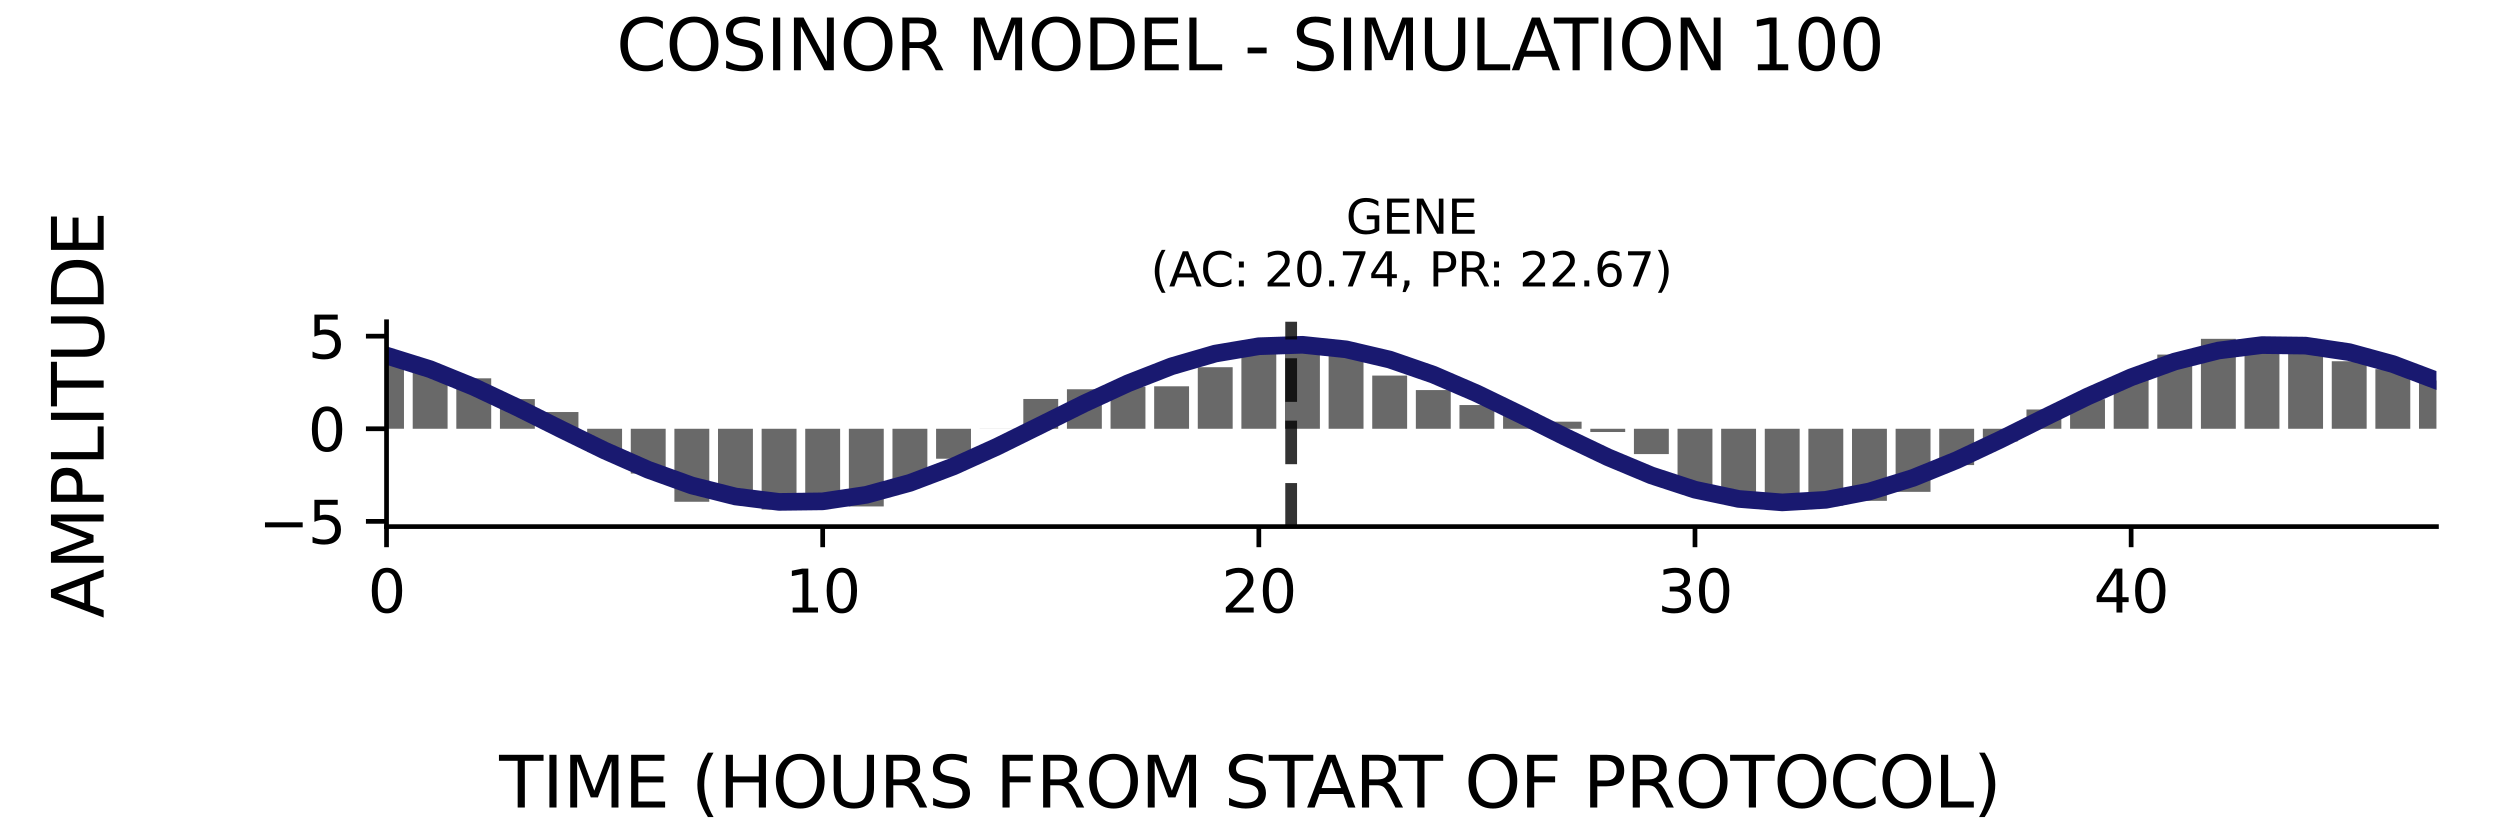 <?xml version="1.0" encoding="utf-8" standalone="no"?>
<!DOCTYPE svg PUBLIC "-//W3C//DTD SVG 1.1//EN"
  "http://www.w3.org/Graphics/SVG/1.1/DTD/svg11.dtd">
<svg xmlns:xlink="http://www.w3.org/1999/xlink" width="424.8pt" height="141.12pt" viewBox="0 0 424.8 141.12" xmlns="http://www.w3.org/2000/svg" version="1.1">
 <defs>
  <style type="text/css">*{stroke-linejoin: round; stroke-linecap: butt}</style>
 </defs>
 <g id="figure_1">
  <g id="patch_1">
   <path d="M 0 141.12 
L 424.8 141.12 
L 424.8 0 
L 0 0 
z
" style="fill: #ffffff"/>
  </g>
  <g id="axes_1">
   <g id="patch_2">
    <path d="M 65.68 89.48 
L 414 89.48 
L 414 54.672 
L 65.68 54.672 
z
" style="fill: #ffffff"/>
   </g>
   <g id="patch_3">
    <path d="M 62.716 72.856 
L 68.644 72.856 
L 68.644 60.163 
L 62.716 60.163 
z
" clip-path="url(#pb863763c32)" style="fill: #696969"/>
   </g>
   <g id="patch_4">
    <path d="M 70.127 72.856 
L 76.055 72.856 
L 76.055 62.382 
L 70.127 62.382 
z
" clip-path="url(#pb863763c32)" style="fill: #696969"/>
   </g>
   <g id="patch_5">
    <path d="M 77.538 72.856 
L 83.467 72.856 
L 83.467 64.284 
L 77.538 64.284 
z
" clip-path="url(#pb863763c32)" style="fill: #696969"/>
   </g>
   <g id="patch_6">
    <path d="M 84.949 72.856 
L 90.878 72.856 
L 90.878 67.81 
L 84.949 67.81 
z
" clip-path="url(#pb863763c32)" style="fill: #696969"/>
   </g>
   <g id="patch_7">
    <path d="M 92.36 72.856 
L 98.289 72.856 
L 98.289 70.012 
L 92.36 70.012 
z
" clip-path="url(#pb863763c32)" style="fill: #696969"/>
   </g>
   <g id="patch_8">
    <path d="M 99.771 72.856 
L 105.7 72.856 
L 105.7 76.809 
L 99.771 76.809 
z
" clip-path="url(#pb863763c32)" style="fill: #696969"/>
   </g>
   <g id="patch_9">
    <path d="M 107.182 72.856 
L 113.111 72.856 
L 113.111 80.464 
L 107.182 80.464 
z
" clip-path="url(#pb863763c32)" style="fill: #696969"/>
   </g>
   <g id="patch_10">
    <path d="M 114.593 72.856 
L 120.522 72.856 
L 120.522 85.261 
L 114.593 85.261 
z
" clip-path="url(#pb863763c32)" style="fill: #696969"/>
   </g>
   <g id="patch_11">
    <path d="M 122.004 72.856 
L 127.933 72.856 
L 127.933 84.873 
L 122.004 84.873 
z
" clip-path="url(#pb863763c32)" style="fill: #696969"/>
   </g>
   <g id="patch_12">
    <path d="M 129.415 72.856 
L 135.344 72.856 
L 135.344 86.579 
L 129.415 86.579 
z
" clip-path="url(#pb863763c32)" style="fill: #696969"/>
   </g>
   <g id="patch_13">
    <path d="M 136.826 72.856 
L 142.755 72.856 
L 142.755 85.99 
L 136.826 85.99 
z
" clip-path="url(#pb863763c32)" style="fill: #696969"/>
   </g>
   <g id="patch_14">
    <path d="M 144.237 72.856 
L 150.166 72.856 
L 150.166 86.055 
L 144.237 86.055 
z
" clip-path="url(#pb863763c32)" style="fill: #696969"/>
   </g>
   <g id="patch_15">
    <path d="M 151.648 72.856 
L 157.577 72.856 
L 157.577 82.133 
L 151.648 82.133 
z
" clip-path="url(#pb863763c32)" style="fill: #696969"/>
   </g>
   <g id="patch_16">
    <path d="M 159.059 72.856 
L 164.988 72.856 
L 164.988 77.946 
L 159.059 77.946 
z
" clip-path="url(#pb863763c32)" style="fill: #696969"/>
   </g>
   <g id="patch_17">
    <path d="M 166.47 72.856 
L 172.399 72.856 
L 172.399 72.87 
L 166.47 72.87 
z
" clip-path="url(#pb863763c32)" style="fill: #696969"/>
   </g>
   <g id="patch_18">
    <path d="M 173.882 72.856 
L 179.81 72.856 
L 179.81 67.793 
L 173.882 67.793 
z
" clip-path="url(#pb863763c32)" style="fill: #696969"/>
   </g>
   <g id="patch_19">
    <path d="M 181.293 72.856 
L 187.221 72.856 
L 187.221 66.144 
L 181.293 66.144 
z
" clip-path="url(#pb863763c32)" style="fill: #696969"/>
   </g>
   <g id="patch_20">
    <path d="M 188.704 72.856 
L 194.633 72.856 
L 194.633 65.685 
L 188.704 65.685 
z
" clip-path="url(#pb863763c32)" style="fill: #696969"/>
   </g>
   <g id="patch_21">
    <path d="M 196.115 72.856 
L 202.044 72.856 
L 202.044 65.64 
L 196.115 65.64 
z
" clip-path="url(#pb863763c32)" style="fill: #696969"/>
   </g>
   <g id="patch_22">
    <path d="M 203.526 72.856 
L 209.455 72.856 
L 209.455 62.398 
L 203.526 62.398 
z
" clip-path="url(#pb863763c32)" style="fill: #696969"/>
   </g>
   <g id="patch_23">
    <path d="M 210.937 72.856 
L 216.866 72.856 
L 216.866 59.069 
L 210.937 59.069 
z
" clip-path="url(#pb863763c32)" style="fill: #696969"/>
   </g>
   <g id="patch_24">
    <path d="M 218.348 72.856 
L 224.277 72.856 
L 224.277 57.662 
L 218.348 57.662 
z
" clip-path="url(#pb863763c32)" style="fill: #696969"/>
   </g>
   <g id="patch_25">
    <path d="M 225.759 72.856 
L 231.688 72.856 
L 231.688 60.082 
L 225.759 60.082 
z
" clip-path="url(#pb863763c32)" style="fill: #696969"/>
   </g>
   <g id="patch_26">
    <path d="M 233.17 72.856 
L 239.099 72.856 
L 239.099 63.819 
L 233.17 63.819 
z
" clip-path="url(#pb863763c32)" style="fill: #696969"/>
   </g>
   <g id="patch_27">
    <path d="M 240.581 72.856 
L 246.51 72.856 
L 246.51 66.281 
L 240.581 66.281 
z
" clip-path="url(#pb863763c32)" style="fill: #696969"/>
   </g>
   <g id="patch_28">
    <path d="M 247.992 72.856 
L 253.921 72.856 
L 253.921 68.825 
L 247.992 68.825 
z
" clip-path="url(#pb863763c32)" style="fill: #696969"/>
   </g>
   <g id="patch_29">
    <path d="M 255.403 72.856 
L 261.332 72.856 
L 261.332 70.194 
L 255.403 70.194 
z
" clip-path="url(#pb863763c32)" style="fill: #696969"/>
   </g>
   <g id="patch_30">
    <path d="M 262.814 72.856 
L 268.743 72.856 
L 268.743 71.652 
L 262.814 71.652 
z
" clip-path="url(#pb863763c32)" style="fill: #696969"/>
   </g>
   <g id="patch_31">
    <path d="M 270.225 72.856 
L 276.154 72.856 
L 276.154 73.408 
L 270.225 73.408 
z
" clip-path="url(#pb863763c32)" style="fill: #696969"/>
   </g>
   <g id="patch_32">
    <path d="M 277.636 72.856 
L 283.565 72.856 
L 283.565 77.158 
L 277.636 77.158 
z
" clip-path="url(#pb863763c32)" style="fill: #696969"/>
   </g>
   <g id="patch_33">
    <path d="M 285.047 72.856 
L 290.976 72.856 
L 290.976 83.305 
L 285.047 83.305 
z
" clip-path="url(#pb863763c32)" style="fill: #696969"/>
   </g>
   <g id="patch_34">
    <path d="M 292.459 72.856 
L 298.387 72.856 
L 298.387 85.334 
L 292.459 85.334 
z
" clip-path="url(#pb863763c32)" style="fill: #696969"/>
   </g>
   <g id="patch_35">
    <path d="M 299.87 72.856 
L 305.798 72.856 
L 305.798 86.453 
L 299.87 86.453 
z
" clip-path="url(#pb863763c32)" style="fill: #696969"/>
   </g>
   <g id="patch_36">
    <path d="M 307.281 72.856 
L 313.21 72.856 
L 313.21 85.917 
L 307.281 85.917 
z
" clip-path="url(#pb863763c32)" style="fill: #696969"/>
   </g>
   <g id="patch_37">
    <path d="M 314.692 72.856 
L 320.621 72.856 
L 320.621 85.102 
L 314.692 85.102 
z
" clip-path="url(#pb863763c32)" style="fill: #696969"/>
   </g>
   <g id="patch_38">
    <path d="M 322.103 72.856 
L 328.032 72.856 
L 328.032 83.575 
L 322.103 83.575 
z
" clip-path="url(#pb863763c32)" style="fill: #696969"/>
   </g>
   <g id="patch_39">
    <path d="M 329.514 72.856 
L 335.443 72.856 
L 335.443 79.027 
L 329.514 79.027 
z
" clip-path="url(#pb863763c32)" style="fill: #696969"/>
   </g>
   <g id="patch_40">
    <path d="M 336.925 72.856 
L 342.854 72.856 
L 342.854 75.008 
L 336.925 75.008 
z
" clip-path="url(#pb863763c32)" style="fill: #696969"/>
   </g>
   <g id="patch_41">
    <path d="M 344.336 72.856 
L 350.265 72.856 
L 350.265 69.581 
L 344.336 69.581 
z
" clip-path="url(#pb863763c32)" style="fill: #696969"/>
   </g>
   <g id="patch_42">
    <path d="M 351.747 72.856 
L 357.676 72.856 
L 357.676 67.834 
L 351.747 67.834 
z
" clip-path="url(#pb863763c32)" style="fill: #696969"/>
   </g>
   <g id="patch_43">
    <path d="M 359.158 72.856 
L 365.087 72.856 
L 365.087 64.443 
L 359.158 64.443 
z
" clip-path="url(#pb863763c32)" style="fill: #696969"/>
   </g>
   <g id="patch_44">
    <path d="M 366.569 72.856 
L 372.498 72.856 
L 372.498 60.249 
L 366.569 60.249 
z
" clip-path="url(#pb863763c32)" style="fill: #696969"/>
   </g>
   <g id="patch_45">
    <path d="M 373.98 72.856 
L 379.909 72.856 
L 379.909 57.573 
L 373.98 57.573 
z
" clip-path="url(#pb863763c32)" style="fill: #696969"/>
   </g>
   <g id="patch_46">
    <path d="M 381.391 72.856 
L 387.32 72.856 
L 387.32 57.846 
L 381.391 57.846 
z
" clip-path="url(#pb863763c32)" style="fill: #696969"/>
   </g>
   <g id="patch_47">
    <path d="M 388.802 72.856 
L 394.731 72.856 
L 394.731 59.274 
L 388.802 59.274 
z
" clip-path="url(#pb863763c32)" style="fill: #696969"/>
   </g>
   <g id="patch_48">
    <path d="M 396.213 72.856 
L 402.142 72.856 
L 402.142 61.382 
L 396.213 61.382 
z
" clip-path="url(#pb863763c32)" style="fill: #696969"/>
   </g>
   <g id="patch_49">
    <path d="M 403.625 72.856 
L 409.553 72.856 
L 409.553 62.727 
L 403.625 62.727 
z
" clip-path="url(#pb863763c32)" style="fill: #696969"/>
   </g>
   <g id="patch_50">
    <path d="M 411.036 72.856 
L 416.964 72.856 
L 416.964 64.652 
L 411.036 64.652 
z
" clip-path="url(#pb863763c32)" style="fill: #696969"/>
   </g>
   <g id="matplotlib.axis_1">
    <g id="xtick_1">
     <g id="line2d_1">
      <defs>
       <path id="m59a38fdce3" d="M 0 0 
L 0 3.5 
" style="stroke: #000000; stroke-width: 0.8"/>
      </defs>
      <g>
       <use xlink:href="#m59a38fdce3" x="65.68" y="89.48" style="stroke: #000000; stroke-width: 0.8"/>
      </g>
     </g>
     <g id="text_1">
      <!-- 0 -->
      <g transform="translate(62.499 104.078) scale(0.1 -0.1)">
       <defs>
        <path id="DejaVuSans-30" d="M 2034 4250 
Q 1547 4250 1301 3770 
Q 1056 3291 1056 2328 
Q 1056 1369 1301 889 
Q 1547 409 2034 409 
Q 2525 409 2770 889 
Q 3016 1369 3016 2328 
Q 3016 3291 2770 3770 
Q 2525 4250 2034 4250 
z
M 2034 4750 
Q 2819 4750 3233 4129 
Q 3647 3509 3647 2328 
Q 3647 1150 3233 529 
Q 2819 -91 2034 -91 
Q 1250 -91 836 529 
Q 422 1150 422 2328 
Q 422 3509 836 4129 
Q 1250 4750 2034 4750 
z
" transform="scale(0.016)"/>
       </defs>
       <use xlink:href="#DejaVuSans-30"/>
      </g>
     </g>
    </g>
    <g id="xtick_2">
     <g id="line2d_2">
      <g>
       <use xlink:href="#m59a38fdce3" x="139.791" y="89.48" style="stroke: #000000; stroke-width: 0.8"/>
      </g>
     </g>
     <g id="text_2">
      <!-- 10 -->
      <g transform="translate(133.428 104.078) scale(0.1 -0.1)">
       <defs>
        <path id="DejaVuSans-31" d="M 794 531 
L 1825 531 
L 1825 4091 
L 703 3866 
L 703 4441 
L 1819 4666 
L 2450 4666 
L 2450 531 
L 3481 531 
L 3481 0 
L 794 0 
L 794 531 
z
" transform="scale(0.016)"/>
       </defs>
       <use xlink:href="#DejaVuSans-31"/>
       <use xlink:href="#DejaVuSans-30" x="63.623"/>
      </g>
     </g>
    </g>
    <g id="xtick_3">
     <g id="line2d_3">
      <g>
       <use xlink:href="#m59a38fdce3" x="213.901" y="89.48" style="stroke: #000000; stroke-width: 0.8"/>
      </g>
     </g>
     <g id="text_3">
      <!-- 20 -->
      <g transform="translate(207.539 104.078) scale(0.1 -0.1)">
       <defs>
        <path id="DejaVuSans-32" d="M 1228 531 
L 3431 531 
L 3431 0 
L 469 0 
L 469 531 
Q 828 903 1448 1529 
Q 2069 2156 2228 2338 
Q 2531 2678 2651 2914 
Q 2772 3150 2772 3378 
Q 2772 3750 2511 3984 
Q 2250 4219 1831 4219 
Q 1534 4219 1204 4116 
Q 875 4013 500 3803 
L 500 4441 
Q 881 4594 1212 4672 
Q 1544 4750 1819 4750 
Q 2544 4750 2975 4387 
Q 3406 4025 3406 3419 
Q 3406 3131 3298 2873 
Q 3191 2616 2906 2266 
Q 2828 2175 2409 1742 
Q 1991 1309 1228 531 
z
" transform="scale(0.016)"/>
       </defs>
       <use xlink:href="#DejaVuSans-32"/>
       <use xlink:href="#DejaVuSans-30" x="63.623"/>
      </g>
     </g>
    </g>
    <g id="xtick_4">
     <g id="line2d_4">
      <g>
       <use xlink:href="#m59a38fdce3" x="288.012" y="89.48" style="stroke: #000000; stroke-width: 0.8"/>
      </g>
     </g>
     <g id="text_4">
      <!-- 30 -->
      <g transform="translate(281.649 104.078) scale(0.1 -0.1)">
       <defs>
        <path id="DejaVuSans-33" d="M 2597 2516 
Q 3050 2419 3304 2112 
Q 3559 1806 3559 1356 
Q 3559 666 3084 287 
Q 2609 -91 1734 -91 
Q 1441 -91 1130 -33 
Q 819 25 488 141 
L 488 750 
Q 750 597 1062 519 
Q 1375 441 1716 441 
Q 2309 441 2620 675 
Q 2931 909 2931 1356 
Q 2931 1769 2642 2001 
Q 2353 2234 1838 2234 
L 1294 2234 
L 1294 2753 
L 1863 2753 
Q 2328 2753 2575 2939 
Q 2822 3125 2822 3475 
Q 2822 3834 2567 4026 
Q 2313 4219 1838 4219 
Q 1578 4219 1281 4162 
Q 984 4106 628 3988 
L 628 4550 
Q 988 4650 1302 4700 
Q 1616 4750 1894 4750 
Q 2613 4750 3031 4423 
Q 3450 4097 3450 3541 
Q 3450 3153 3228 2886 
Q 3006 2619 2597 2516 
z
" transform="scale(0.016)"/>
       </defs>
       <use xlink:href="#DejaVuSans-33"/>
       <use xlink:href="#DejaVuSans-30" x="63.623"/>
      </g>
     </g>
    </g>
    <g id="xtick_5">
     <g id="line2d_5">
      <g>
       <use xlink:href="#m59a38fdce3" x="362.123" y="89.48" style="stroke: #000000; stroke-width: 0.8"/>
      </g>
     </g>
     <g id="text_5">
      <!-- 40 -->
      <g transform="translate(355.76 104.078) scale(0.1 -0.1)">
       <defs>
        <path id="DejaVuSans-34" d="M 2419 4116 
L 825 1625 
L 2419 1625 
L 2419 4116 
z
M 2253 4666 
L 3047 4666 
L 3047 1625 
L 3713 1625 
L 3713 1100 
L 3047 1100 
L 3047 0 
L 2419 0 
L 2419 1100 
L 313 1100 
L 313 1709 
L 2253 4666 
z
" transform="scale(0.016)"/>
       </defs>
       <use xlink:href="#DejaVuSans-34"/>
       <use xlink:href="#DejaVuSans-30" x="63.623"/>
      </g>
     </g>
    </g>
   </g>
   <g id="matplotlib.axis_2">
    <g id="ytick_1">
     <g id="line2d_6">
      <defs>
       <path id="mbce4e4b3ef" d="M 0 0 
L -3.5 0 
" style="stroke: #000000; stroke-width: 0.8"/>
      </defs>
      <g>
       <use xlink:href="#mbce4e4b3ef" x="65.68" y="88.591" style="stroke: #000000; stroke-width: 0.8"/>
      </g>
     </g>
     <g id="text_6">
      <!-- −5 -->
      <g transform="translate(43.938 92.39) scale(0.1 -0.1)">
       <defs>
        <path id="DejaVuSans-2212" d="M 678 2272 
L 4684 2272 
L 4684 1741 
L 678 1741 
L 678 2272 
z
" transform="scale(0.016)"/>
        <path id="DejaVuSans-35" d="M 691 4666 
L 3169 4666 
L 3169 4134 
L 1269 4134 
L 1269 2991 
Q 1406 3038 1543 3061 
Q 1681 3084 1819 3084 
Q 2600 3084 3056 2656 
Q 3513 2228 3513 1497 
Q 3513 744 3044 326 
Q 2575 -91 1722 -91 
Q 1428 -91 1123 -41 
Q 819 9 494 109 
L 494 744 
Q 775 591 1075 516 
Q 1375 441 1709 441 
Q 2250 441 2565 725 
Q 2881 1009 2881 1497 
Q 2881 1984 2565 2268 
Q 2250 2553 1709 2553 
Q 1456 2553 1204 2497 
Q 953 2441 691 2322 
L 691 4666 
z
" transform="scale(0.016)"/>
       </defs>
       <use xlink:href="#DejaVuSans-2212"/>
       <use xlink:href="#DejaVuSans-35" x="83.789"/>
      </g>
     </g>
    </g>
    <g id="ytick_2">
     <g id="line2d_7">
      <g>
       <use xlink:href="#mbce4e4b3ef" x="65.68" y="72.856" style="stroke: #000000; stroke-width: 0.8"/>
      </g>
     </g>
     <g id="text_7">
      <!-- 0 -->
      <g transform="translate(52.318 76.655) scale(0.1 -0.1)">
       <use xlink:href="#DejaVuSans-30"/>
      </g>
     </g>
    </g>
    <g id="ytick_3">
     <g id="line2d_8">
      <g>
       <use xlink:href="#mbce4e4b3ef" x="65.68" y="57.121" style="stroke: #000000; stroke-width: 0.8"/>
      </g>
     </g>
     <g id="text_8">
      <!-- 5 -->
      <g transform="translate(52.318 60.921) scale(0.1 -0.1)">
       <use xlink:href="#DejaVuSans-35"/>
      </g>
     </g>
    </g>
   </g>
   <g id="line2d_9">
    <path d="M 65.68 60.421 
L 73.091 62.731 
L 80.502 65.745 
L 87.913 69.233 
L 95.324 72.93 
L 102.735 76.552 
L 110.146 79.824 
L 117.557 82.495 
L 124.969 84.363 
L 132.38 85.283 
L 139.791 85.187 
L 147.202 84.081 
L 154.613 82.05 
L 162.024 79.248 
L 169.435 75.891 
L 176.846 72.233 
L 184.257 68.554 
L 191.668 65.135 
L 199.079 62.237 
L 206.49 60.082 
L 213.901 58.832 
L 221.312 58.585 
L 228.723 59.358 
L 236.134 61.094 
L 243.546 63.658 
L 250.957 66.856 
L 258.368 70.444 
L 265.779 74.147 
L 273.19 77.683 
L 280.601 80.783 
L 288.012 83.209 
L 295.423 84.776 
L 302.834 85.365 
L 310.245 84.931 
L 317.656 83.507 
L 325.067 81.201 
L 332.478 78.19 
L 339.889 74.703 
L 347.3 71.007 
L 354.711 67.384 
L 362.123 64.11 
L 369.534 61.435 
L 376.945 59.563 
L 384.356 58.637 
L 391.767 58.729 
L 399.178 59.83 
L 406.589 61.857 
L 414 64.655 
" clip-path="url(#pb863763c32)" style="fill: none; stroke: #191970; stroke-width: 3; stroke-linecap: square"/>
   </g>
   <g id="line2d_10">
    <path d="M 219.394 89.48 
L 219.394 54.672 
" clip-path="url(#pb863763c32)" style="fill: none; stroke-dasharray: 7.4,3.2; stroke-dashoffset: 0; stroke: #000000; stroke-opacity: 0.8; stroke-width: 2"/>
   </g>
   <g id="patch_51">
    <path d="M 65.68 89.48 
L 65.68 54.672 
" style="fill: none; stroke: #000000; stroke-width: 0.8; stroke-linejoin: miter; stroke-linecap: square"/>
   </g>
   <g id="patch_52">
    <path d="M 65.68 89.48 
L 414 89.48 
" style="fill: none; stroke: #000000; stroke-width: 0.8; stroke-linejoin: miter; stroke-linecap: square"/>
   </g>
   <g id="text_9">
    <!-- GENE -->
    <g transform="translate(228.693 39.714) scale(0.08 -0.08)">
     <defs>
      <path id="DejaVuSans-47" d="M 3809 666 
L 3809 1919 
L 2778 1919 
L 2778 2438 
L 4434 2438 
L 4434 434 
Q 4069 175 3628 42 
Q 3188 -91 2688 -91 
Q 1594 -91 976 548 
Q 359 1188 359 2328 
Q 359 3472 976 4111 
Q 1594 4750 2688 4750 
Q 3144 4750 3555 4637 
Q 3966 4525 4313 4306 
L 4313 3634 
Q 3963 3931 3569 4081 
Q 3175 4231 2741 4231 
Q 1884 4231 1454 3753 
Q 1025 3275 1025 2328 
Q 1025 1384 1454 906 
Q 1884 428 2741 428 
Q 3075 428 3337 486 
Q 3600 544 3809 666 
z
" transform="scale(0.016)"/>
      <path id="DejaVuSans-45" d="M 628 4666 
L 3578 4666 
L 3578 4134 
L 1259 4134 
L 1259 2753 
L 3481 2753 
L 3481 2222 
L 1259 2222 
L 1259 531 
L 3634 531 
L 3634 0 
L 628 0 
L 628 4666 
z
" transform="scale(0.016)"/>
      <path id="DejaVuSans-4e" d="M 628 4666 
L 1478 4666 
L 3547 763 
L 3547 4666 
L 4159 4666 
L 4159 0 
L 3309 0 
L 1241 3903 
L 1241 0 
L 628 0 
L 628 4666 
z
" transform="scale(0.016)"/>
     </defs>
     <use xlink:href="#DejaVuSans-47"/>
     <use xlink:href="#DejaVuSans-45" x="77.49"/>
     <use xlink:href="#DejaVuSans-4e" x="140.674"/>
     <use xlink:href="#DejaVuSans-45" x="215.479"/>
    </g>
    <!-- (AC: 20.74, PR: 22.67) -->
    <g transform="translate(195.511 48.672) scale(0.08 -0.08)">
     <defs>
      <path id="DejaVuSans-28" d="M 1984 4856 
Q 1566 4138 1362 3434 
Q 1159 2731 1159 2009 
Q 1159 1288 1364 580 
Q 1569 -128 1984 -844 
L 1484 -844 
Q 1016 -109 783 600 
Q 550 1309 550 2009 
Q 550 2706 781 3412 
Q 1013 4119 1484 4856 
L 1984 4856 
z
" transform="scale(0.016)"/>
      <path id="DejaVuSans-41" d="M 2188 4044 
L 1331 1722 
L 3047 1722 
L 2188 4044 
z
M 1831 4666 
L 2547 4666 
L 4325 0 
L 3669 0 
L 3244 1197 
L 1141 1197 
L 716 0 
L 50 0 
L 1831 4666 
z
" transform="scale(0.016)"/>
      <path id="DejaVuSans-43" d="M 4122 4306 
L 4122 3641 
Q 3803 3938 3442 4084 
Q 3081 4231 2675 4231 
Q 1875 4231 1450 3742 
Q 1025 3253 1025 2328 
Q 1025 1406 1450 917 
Q 1875 428 2675 428 
Q 3081 428 3442 575 
Q 3803 722 4122 1019 
L 4122 359 
Q 3791 134 3420 21 
Q 3050 -91 2638 -91 
Q 1578 -91 968 557 
Q 359 1206 359 2328 
Q 359 3453 968 4101 
Q 1578 4750 2638 4750 
Q 3056 4750 3426 4639 
Q 3797 4528 4122 4306 
z
" transform="scale(0.016)"/>
      <path id="DejaVuSans-3a" d="M 750 794 
L 1409 794 
L 1409 0 
L 750 0 
L 750 794 
z
M 750 3309 
L 1409 3309 
L 1409 2516 
L 750 2516 
L 750 3309 
z
" transform="scale(0.016)"/>
      <path id="DejaVuSans-20" transform="scale(0.016)"/>
      <path id="DejaVuSans-2e" d="M 684 794 
L 1344 794 
L 1344 0 
L 684 0 
L 684 794 
z
" transform="scale(0.016)"/>
      <path id="DejaVuSans-37" d="M 525 4666 
L 3525 4666 
L 3525 4397 
L 1831 0 
L 1172 0 
L 2766 4134 
L 525 4134 
L 525 4666 
z
" transform="scale(0.016)"/>
      <path id="DejaVuSans-2c" d="M 750 794 
L 1409 794 
L 1409 256 
L 897 -744 
L 494 -744 
L 750 256 
L 750 794 
z
" transform="scale(0.016)"/>
      <path id="DejaVuSans-50" d="M 1259 4147 
L 1259 2394 
L 2053 2394 
Q 2494 2394 2734 2622 
Q 2975 2850 2975 3272 
Q 2975 3691 2734 3919 
Q 2494 4147 2053 4147 
L 1259 4147 
z
M 628 4666 
L 2053 4666 
Q 2838 4666 3239 4311 
Q 3641 3956 3641 3272 
Q 3641 2581 3239 2228 
Q 2838 1875 2053 1875 
L 1259 1875 
L 1259 0 
L 628 0 
L 628 4666 
z
" transform="scale(0.016)"/>
      <path id="DejaVuSans-52" d="M 2841 2188 
Q 3044 2119 3236 1894 
Q 3428 1669 3622 1275 
L 4263 0 
L 3584 0 
L 2988 1197 
Q 2756 1666 2539 1819 
Q 2322 1972 1947 1972 
L 1259 1972 
L 1259 0 
L 628 0 
L 628 4666 
L 2053 4666 
Q 2853 4666 3247 4331 
Q 3641 3997 3641 3322 
Q 3641 2881 3436 2590 
Q 3231 2300 2841 2188 
z
M 1259 4147 
L 1259 2491 
L 2053 2491 
Q 2509 2491 2742 2702 
Q 2975 2913 2975 3322 
Q 2975 3731 2742 3939 
Q 2509 4147 2053 4147 
L 1259 4147 
z
" transform="scale(0.016)"/>
      <path id="DejaVuSans-36" d="M 2113 2584 
Q 1688 2584 1439 2293 
Q 1191 2003 1191 1497 
Q 1191 994 1439 701 
Q 1688 409 2113 409 
Q 2538 409 2786 701 
Q 3034 994 3034 1497 
Q 3034 2003 2786 2293 
Q 2538 2584 2113 2584 
z
M 3366 4563 
L 3366 3988 
Q 3128 4100 2886 4159 
Q 2644 4219 2406 4219 
Q 1781 4219 1451 3797 
Q 1122 3375 1075 2522 
Q 1259 2794 1537 2939 
Q 1816 3084 2150 3084 
Q 2853 3084 3261 2657 
Q 3669 2231 3669 1497 
Q 3669 778 3244 343 
Q 2819 -91 2113 -91 
Q 1303 -91 875 529 
Q 447 1150 447 2328 
Q 447 3434 972 4092 
Q 1497 4750 2381 4750 
Q 2619 4750 2861 4703 
Q 3103 4656 3366 4563 
z
" transform="scale(0.016)"/>
      <path id="DejaVuSans-29" d="M 513 4856 
L 1013 4856 
Q 1481 4119 1714 3412 
Q 1947 2706 1947 2009 
Q 1947 1309 1714 600 
Q 1481 -109 1013 -844 
L 513 -844 
Q 928 -128 1133 580 
Q 1338 1288 1338 2009 
Q 1338 2731 1133 3434 
Q 928 4138 513 4856 
z
" transform="scale(0.016)"/>
     </defs>
     <use xlink:href="#DejaVuSans-28"/>
     <use xlink:href="#DejaVuSans-41" x="39.014"/>
     <use xlink:href="#DejaVuSans-43" x="105.672"/>
     <use xlink:href="#DejaVuSans-3a" x="175.496"/>
     <use xlink:href="#DejaVuSans-20" x="209.188"/>
     <use xlink:href="#DejaVuSans-32" x="240.975"/>
     <use xlink:href="#DejaVuSans-30" x="304.598"/>
     <use xlink:href="#DejaVuSans-2e" x="368.221"/>
     <use xlink:href="#DejaVuSans-37" x="400.008"/>
     <use xlink:href="#DejaVuSans-34" x="463.631"/>
     <use xlink:href="#DejaVuSans-2c" x="527.254"/>
     <use xlink:href="#DejaVuSans-20" x="559.041"/>
     <use xlink:href="#DejaVuSans-50" x="590.828"/>
     <use xlink:href="#DejaVuSans-52" x="651.131"/>
     <use xlink:href="#DejaVuSans-3a" x="717.488"/>
     <use xlink:href="#DejaVuSans-20" x="751.18"/>
     <use xlink:href="#DejaVuSans-32" x="782.967"/>
     <use xlink:href="#DejaVuSans-32" x="846.59"/>
     <use xlink:href="#DejaVuSans-2e" x="910.213"/>
     <use xlink:href="#DejaVuSans-36" x="942"/>
     <use xlink:href="#DejaVuSans-37" x="1005.623"/>
     <use xlink:href="#DejaVuSans-29" x="1069.246"/>
    </g>
   </g>
  </g>
  <g id="text_10">
   <!-- COSINOR MODEL - SIMULATION 100 -->
   <g transform="translate(104.717 11.941) scale(0.12 -0.12)">
    <defs>
     <path id="DejaVuSans-4f" d="M 2522 4238 
Q 1834 4238 1429 3725 
Q 1025 3213 1025 2328 
Q 1025 1447 1429 934 
Q 1834 422 2522 422 
Q 3209 422 3611 934 
Q 4013 1447 4013 2328 
Q 4013 3213 3611 3725 
Q 3209 4238 2522 4238 
z
M 2522 4750 
Q 3503 4750 4090 4092 
Q 4678 3434 4678 2328 
Q 4678 1225 4090 567 
Q 3503 -91 2522 -91 
Q 1538 -91 948 565 
Q 359 1222 359 2328 
Q 359 3434 948 4092 
Q 1538 4750 2522 4750 
z
" transform="scale(0.016)"/>
     <path id="DejaVuSans-53" d="M 3425 4513 
L 3425 3897 
Q 3066 4069 2747 4153 
Q 2428 4238 2131 4238 
Q 1616 4238 1336 4038 
Q 1056 3838 1056 3469 
Q 1056 3159 1242 3001 
Q 1428 2844 1947 2747 
L 2328 2669 
Q 3034 2534 3370 2195 
Q 3706 1856 3706 1288 
Q 3706 609 3251 259 
Q 2797 -91 1919 -91 
Q 1588 -91 1214 -16 
Q 841 59 441 206 
L 441 856 
Q 825 641 1194 531 
Q 1563 422 1919 422 
Q 2459 422 2753 634 
Q 3047 847 3047 1241 
Q 3047 1584 2836 1778 
Q 2625 1972 2144 2069 
L 1759 2144 
Q 1053 2284 737 2584 
Q 422 2884 422 3419 
Q 422 4038 858 4394 
Q 1294 4750 2059 4750 
Q 2388 4750 2728 4690 
Q 3069 4631 3425 4513 
z
" transform="scale(0.016)"/>
     <path id="DejaVuSans-49" d="M 628 4666 
L 1259 4666 
L 1259 0 
L 628 0 
L 628 4666 
z
" transform="scale(0.016)"/>
     <path id="DejaVuSans-4d" d="M 628 4666 
L 1569 4666 
L 2759 1491 
L 3956 4666 
L 4897 4666 
L 4897 0 
L 4281 0 
L 4281 4097 
L 3078 897 
L 2444 897 
L 1241 4097 
L 1241 0 
L 628 0 
L 628 4666 
z
" transform="scale(0.016)"/>
     <path id="DejaVuSans-44" d="M 1259 4147 
L 1259 519 
L 2022 519 
Q 2988 519 3436 956 
Q 3884 1394 3884 2338 
Q 3884 3275 3436 3711 
Q 2988 4147 2022 4147 
L 1259 4147 
z
M 628 4666 
L 1925 4666 
Q 3281 4666 3915 4102 
Q 4550 3538 4550 2338 
Q 4550 1131 3912 565 
Q 3275 0 1925 0 
L 628 0 
L 628 4666 
z
" transform="scale(0.016)"/>
     <path id="DejaVuSans-4c" d="M 628 4666 
L 1259 4666 
L 1259 531 
L 3531 531 
L 3531 0 
L 628 0 
L 628 4666 
z
" transform="scale(0.016)"/>
     <path id="DejaVuSans-2d" d="M 313 2009 
L 1997 2009 
L 1997 1497 
L 313 1497 
L 313 2009 
z
" transform="scale(0.016)"/>
     <path id="DejaVuSans-55" d="M 556 4666 
L 1191 4666 
L 1191 1831 
Q 1191 1081 1462 751 
Q 1734 422 2344 422 
Q 2950 422 3222 751 
Q 3494 1081 3494 1831 
L 3494 4666 
L 4128 4666 
L 4128 1753 
Q 4128 841 3676 375 
Q 3225 -91 2344 -91 
Q 1459 -91 1007 375 
Q 556 841 556 1753 
L 556 4666 
z
" transform="scale(0.016)"/>
     <path id="DejaVuSans-54" d="M -19 4666 
L 3928 4666 
L 3928 4134 
L 2272 4134 
L 2272 0 
L 1638 0 
L 1638 4134 
L -19 4134 
L -19 4666 
z
" transform="scale(0.016)"/>
    </defs>
    <use xlink:href="#DejaVuSans-43"/>
    <use xlink:href="#DejaVuSans-4f" x="69.824"/>
    <use xlink:href="#DejaVuSans-53" x="148.535"/>
    <use xlink:href="#DejaVuSans-49" x="212.012"/>
    <use xlink:href="#DejaVuSans-4e" x="241.504"/>
    <use xlink:href="#DejaVuSans-4f" x="316.309"/>
    <use xlink:href="#DejaVuSans-52" x="395.02"/>
    <use xlink:href="#DejaVuSans-20" x="464.502"/>
    <use xlink:href="#DejaVuSans-4d" x="496.289"/>
    <use xlink:href="#DejaVuSans-4f" x="582.568"/>
    <use xlink:href="#DejaVuSans-44" x="661.279"/>
    <use xlink:href="#DejaVuSans-45" x="738.281"/>
    <use xlink:href="#DejaVuSans-4c" x="801.465"/>
    <use xlink:href="#DejaVuSans-20" x="857.178"/>
    <use xlink:href="#DejaVuSans-2d" x="888.965"/>
    <use xlink:href="#DejaVuSans-20" x="925.049"/>
    <use xlink:href="#DejaVuSans-53" x="956.836"/>
    <use xlink:href="#DejaVuSans-49" x="1020.312"/>
    <use xlink:href="#DejaVuSans-4d" x="1049.805"/>
    <use xlink:href="#DejaVuSans-55" x="1136.084"/>
    <use xlink:href="#DejaVuSans-4c" x="1209.277"/>
    <use xlink:href="#DejaVuSans-41" x="1267.24"/>
    <use xlink:href="#DejaVuSans-54" x="1327.898"/>
    <use xlink:href="#DejaVuSans-49" x="1388.982"/>
    <use xlink:href="#DejaVuSans-4f" x="1418.475"/>
    <use xlink:href="#DejaVuSans-4e" x="1497.186"/>
    <use xlink:href="#DejaVuSans-20" x="1571.99"/>
    <use xlink:href="#DejaVuSans-31" x="1603.777"/>
    <use xlink:href="#DejaVuSans-30" x="1667.4"/>
    <use xlink:href="#DejaVuSans-30" x="1731.023"/>
   </g>
  </g>
  <g id="text_11">
   <!-- TIME (HOURS FROM START OF PROTOCOL) -->
   <g transform="translate(84.817 137.213) scale(0.12 -0.12)">
    <defs>
     <path id="DejaVuSans-48" d="M 628 4666 
L 1259 4666 
L 1259 2753 
L 3553 2753 
L 3553 4666 
L 4184 4666 
L 4184 0 
L 3553 0 
L 3553 2222 
L 1259 2222 
L 1259 0 
L 628 0 
L 628 4666 
z
" transform="scale(0.016)"/>
     <path id="DejaVuSans-46" d="M 628 4666 
L 3309 4666 
L 3309 4134 
L 1259 4134 
L 1259 2759 
L 3109 2759 
L 3109 2228 
L 1259 2228 
L 1259 0 
L 628 0 
L 628 4666 
z
" transform="scale(0.016)"/>
    </defs>
    <use xlink:href="#DejaVuSans-54"/>
    <use xlink:href="#DejaVuSans-49" x="61.084"/>
    <use xlink:href="#DejaVuSans-4d" x="90.576"/>
    <use xlink:href="#DejaVuSans-45" x="176.855"/>
    <use xlink:href="#DejaVuSans-20" x="240.039"/>
    <use xlink:href="#DejaVuSans-28" x="271.826"/>
    <use xlink:href="#DejaVuSans-48" x="310.84"/>
    <use xlink:href="#DejaVuSans-4f" x="386.035"/>
    <use xlink:href="#DejaVuSans-55" x="464.746"/>
    <use xlink:href="#DejaVuSans-52" x="537.939"/>
    <use xlink:href="#DejaVuSans-53" x="607.422"/>
    <use xlink:href="#DejaVuSans-20" x="670.898"/>
    <use xlink:href="#DejaVuSans-46" x="702.686"/>
    <use xlink:href="#DejaVuSans-52" x="760.205"/>
    <use xlink:href="#DejaVuSans-4f" x="829.688"/>
    <use xlink:href="#DejaVuSans-4d" x="908.398"/>
    <use xlink:href="#DejaVuSans-20" x="994.678"/>
    <use xlink:href="#DejaVuSans-53" x="1026.465"/>
    <use xlink:href="#DejaVuSans-54" x="1089.941"/>
    <use xlink:href="#DejaVuSans-41" x="1143.275"/>
    <use xlink:href="#DejaVuSans-52" x="1211.684"/>
    <use xlink:href="#DejaVuSans-54" x="1273.916"/>
    <use xlink:href="#DejaVuSans-20" x="1335"/>
    <use xlink:href="#DejaVuSans-4f" x="1366.787"/>
    <use xlink:href="#DejaVuSans-46" x="1445.498"/>
    <use xlink:href="#DejaVuSans-20" x="1503.018"/>
    <use xlink:href="#DejaVuSans-50" x="1534.805"/>
    <use xlink:href="#DejaVuSans-52" x="1595.107"/>
    <use xlink:href="#DejaVuSans-4f" x="1664.59"/>
    <use xlink:href="#DejaVuSans-54" x="1743.301"/>
    <use xlink:href="#DejaVuSans-4f" x="1804.385"/>
    <use xlink:href="#DejaVuSans-43" x="1883.096"/>
    <use xlink:href="#DejaVuSans-4f" x="1952.92"/>
    <use xlink:href="#DejaVuSans-4c" x="2031.631"/>
    <use xlink:href="#DejaVuSans-29" x="2087.344"/>
   </g>
  </g>
  <g id="text_12">
   <!-- AMPLITUDE -->
   <g transform="translate(17.614 105.039) rotate(-90) scale(0.12 -0.12)">
    <use xlink:href="#DejaVuSans-41"/>
    <use xlink:href="#DejaVuSans-4d" x="68.408"/>
    <use xlink:href="#DejaVuSans-50" x="154.688"/>
    <use xlink:href="#DejaVuSans-4c" x="214.99"/>
    <use xlink:href="#DejaVuSans-49" x="270.703"/>
    <use xlink:href="#DejaVuSans-54" x="300.195"/>
    <use xlink:href="#DejaVuSans-55" x="361.279"/>
    <use xlink:href="#DejaVuSans-44" x="434.473"/>
    <use xlink:href="#DejaVuSans-45" x="511.475"/>
   </g>
  </g>
 </g>
 <defs>
  <clipPath id="pb863763c32">
   <rect x="65.68" y="54.672" width="348.32" height="34.808"/>
  </clipPath>
 </defs>
</svg>
